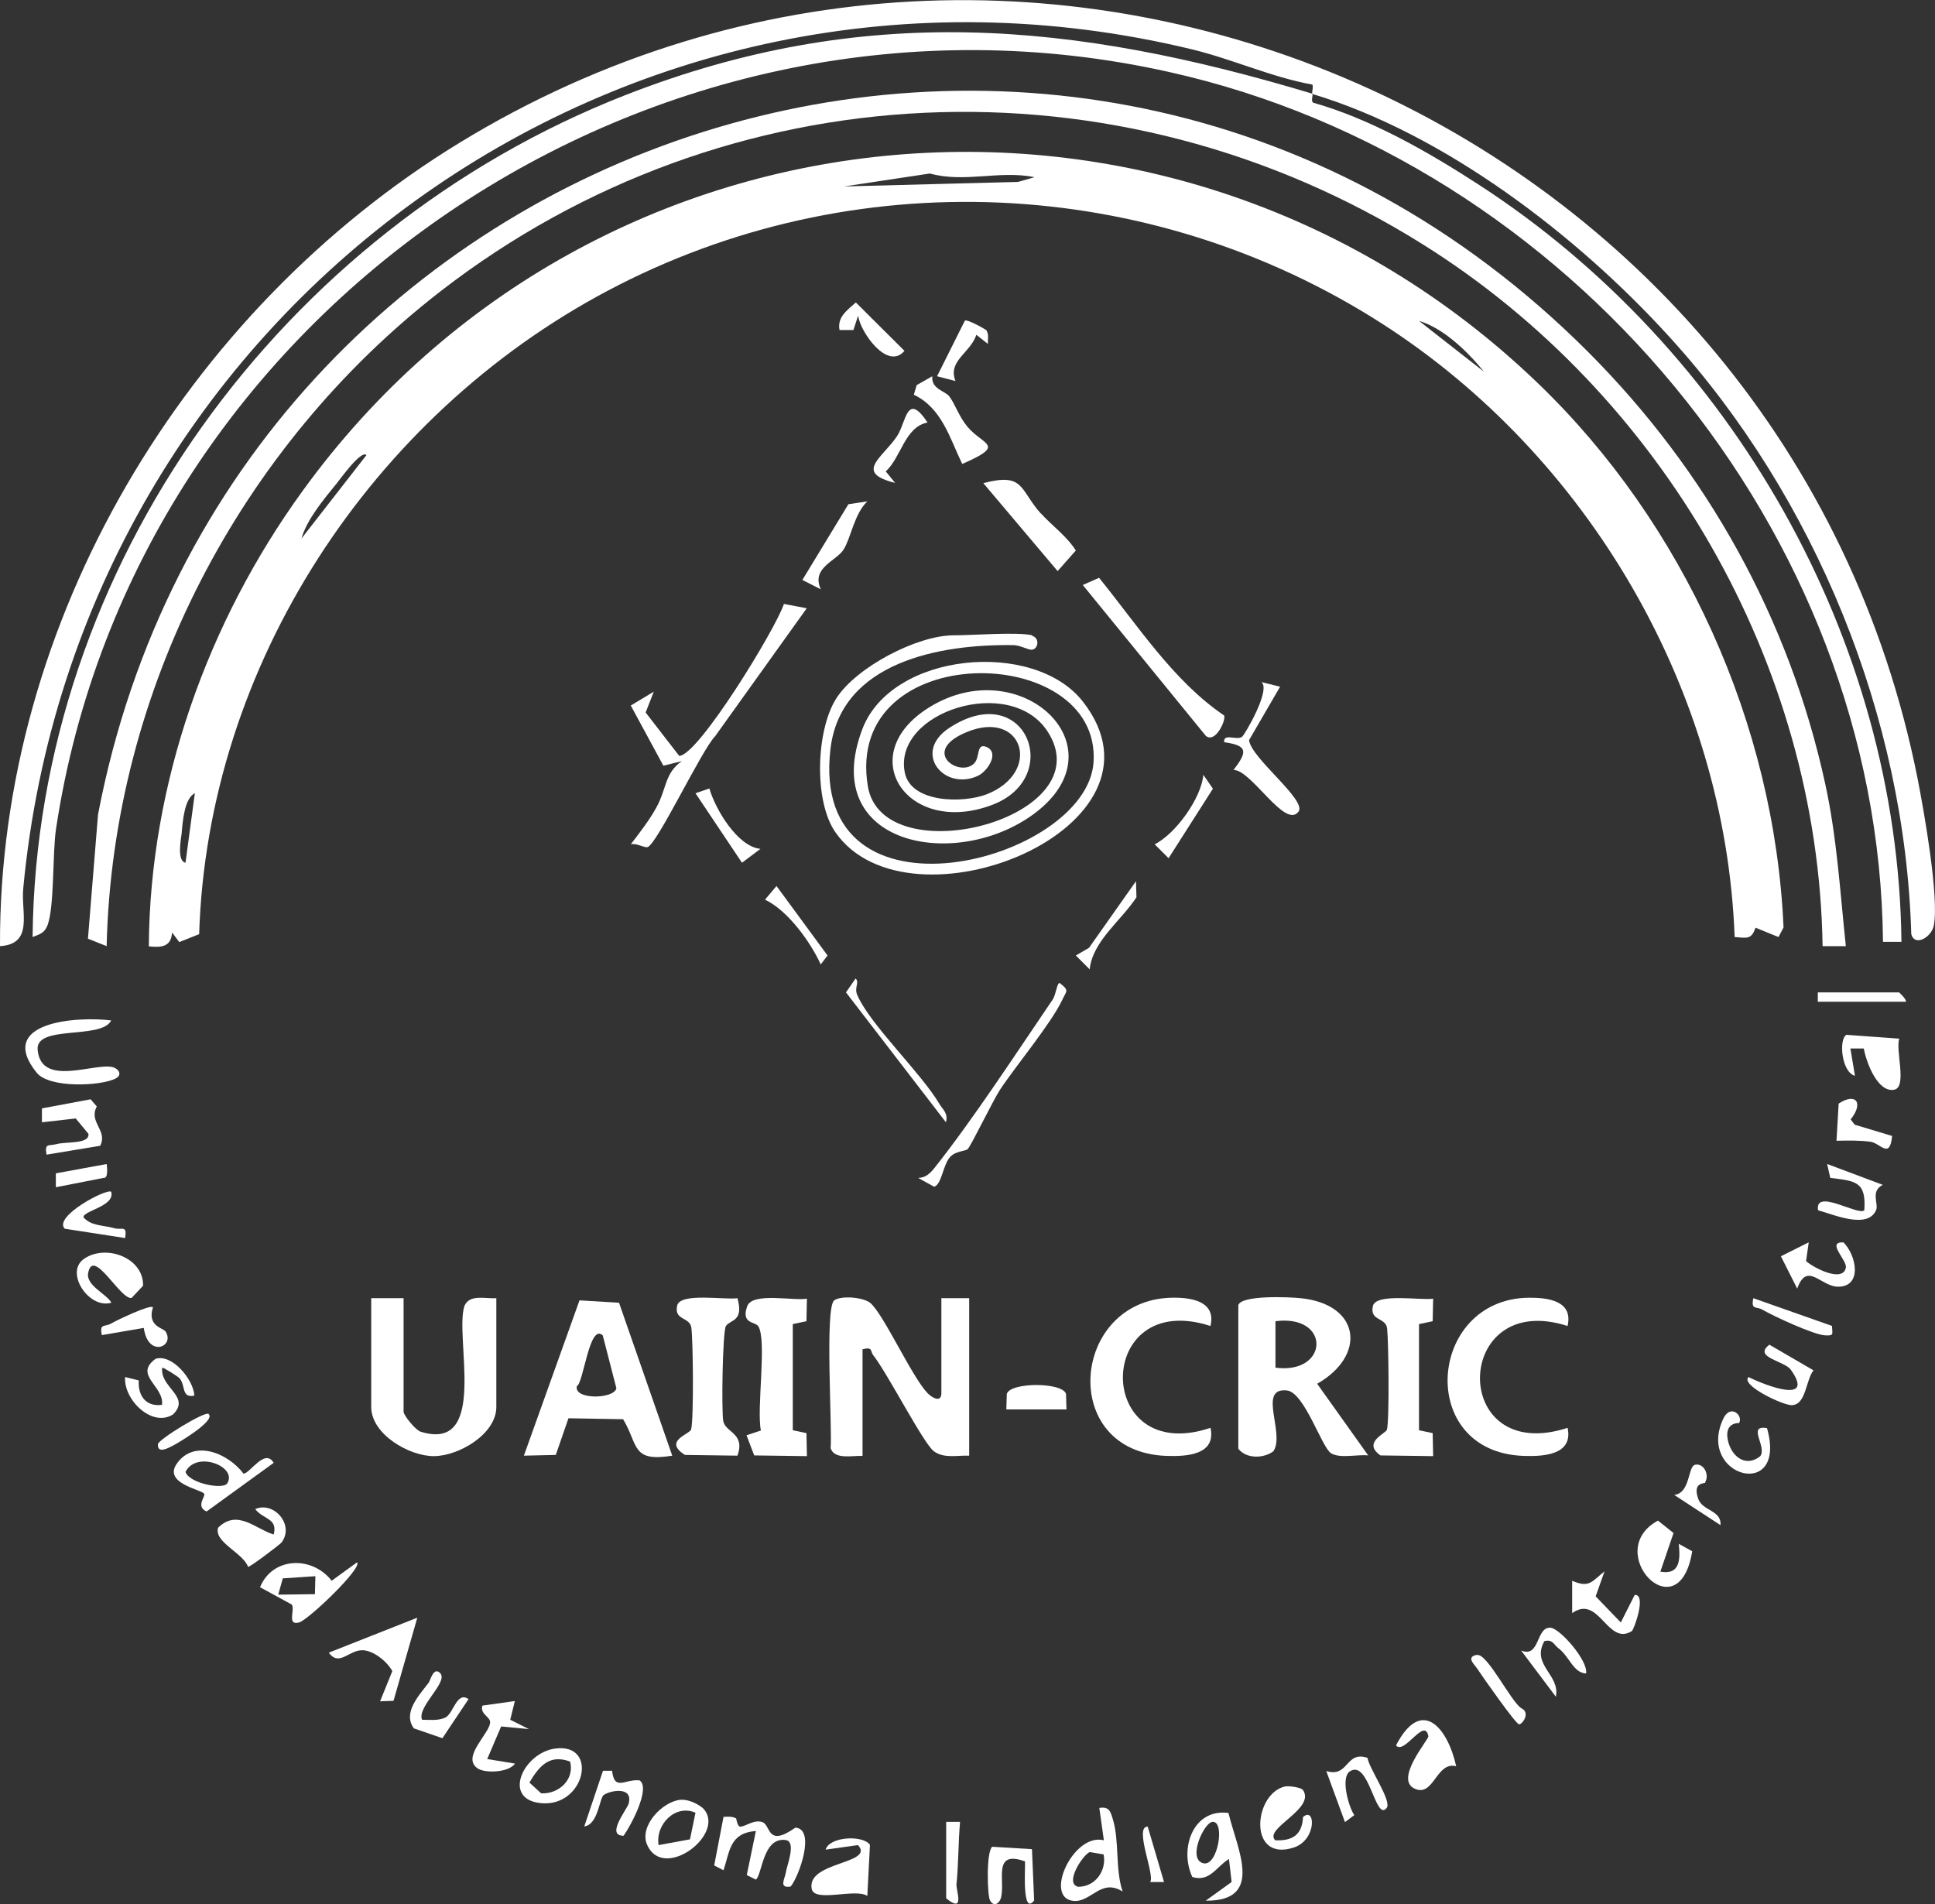 <?xml version="1.0" encoding="UTF-8"?>
<svg id="Layer_2" data-name="Layer 2" xmlns="http://www.w3.org/2000/svg" viewBox="0 0 80.74 79.46">
  <rect x="0" y="0" width="80.74" height="79.46" fill="#333333" stroke="none"/>
  <defs>
    <style>
      .cls-1 {
        fill: #fff;
      }
    </style>
  </defs>
  <g id="Layer_2-2" data-name="Layer 2">
    <g>
      <path class="cls-1" d="M64.16,15.98c6.1,5.86,9.89,14.25,10.26,22.72l-.21.4-.96-.39c-.17.5-.35.43-.87.39-.38-10.28-6.1-20.07-14.72-25.6-9.7-6.22-22.09-6.78-32.3-1.37-9.84,5.21-16.7,15.61-17.05,26.85l-.83.33-.3-.4c-.04.61-.45.63-.97.58.04-6.79,2.45-13.54,6.42-19.01C24.87,3.58,49.1,1.51,64.16,15.98ZM43.15,7.39c-1.45-.29-2.9.25-4.35-.15l-3.58.54,7.26-.19.67-.19ZM61.92,15.51c-.67-.83-1.69-1.82-2.71-2.12l2.71,2.12ZM15.29,18.99c-.22-.23-1.1,1.01-1.24,1.18-.53.65-1.25,1.51-1.47,2.3l2.71-3.48ZM7.74,36l.39-2.9c-.44.21-.51,1.21-.55,1.67-.03.26-.21,1.17.17,1.23Z"/>
      <path class="cls-1" d="M54.76,3.91c-.03-.08.05-.26,0-.38-1.71-.31-3.33-1.06-5.02-1.47C26.05-3.67,3.24,12.98.97,37.07c-.1,1.01.45,2.32-.97,2.41C-.06,25.92,7.74,12.95,19.17,5.96c24-14.67,55.42-.88,60.85,26.56.26,1.33.9,4.93.67,6.1-.09.48-.79.9-.94.36-.26-9.05-4-18.23-10.08-24.91-3.86-4.25-9.4-8.49-14.91-10.15.03.08-.06.25.02.36,2.41.68,4.82,2.06,6.93,3.43,10.53,6.83,17.49,18.95,17.63,31.59h-.77c-.16-17.13-13.12-32.57-29.76-36.29C27.35-1.81,5.63,12.84,2.34,34.57c-.16,1.05-.06,3.32-.37,4.07-.13.31-.34.35-.61.46C1.51,23.6,11.79,9.56,26.09,3.97c9.97-3.9,18.7-3.06,28.67-.06Z"/>
      <path class="cls-1" d="M66.25,14.67c4.95,4.95,8.41,11.14,9.91,18.04.49,2.24.62,4.52.86,6.77h-.97c-.18-11.8-6.72-23.04-16.66-29.27-12.78-8.02-29.06-7.3-40.99,1.93-8.4,6.5-13.7,16.67-13.95,27.34l-.78-.31.42-5.18C9.62,5.05,45.04-6.55,66.25,14.67Z"/>
      <path class="cls-1" d="M43.06,26.53c.33.08.27.55,0,.58-.14.02-.5-.19-.77-.19-3.02-.05-7.22.68-7.64,4.35-.89,7.72,10.72,4.7,10.98.53.32-5.03-10.43-5.18-9.42,1,.61,3.73,9.86,1.35,7.5-2.28-1.55-2.38-6.44-.83-5.96,1.7.24,1.29,2.43,1.31,3.43.92,2.32-.92,1.51-3.57-.85-2.59-1.97.82-.25,1.93.33,1.29.23-.25.08-.83.48-.68.6.23.06,1.03-.33,1.21-1.41.66-2.76-.96-1.21-1.99,3.17-2.09,4.81,2.03,1.84,3.19-3.56,1.38-5.87-2.05-2.69-4.04,3.81-2.39,8.13,1.63,4.42,4.41-3.25,2.43-9.03,1.36-7.19-3.51,1.22-3.23,7.16-3.76,9.2-1.16,4.14,5.28-7.26,9.85-10.32,5.46-.91-1.3-.81-4.25.03-5.58.83-1.31,3.38-2.64,4.9-2.64.83,0,2.63-.15,3.29,0Z"/>
      <path class="cls-1" d="M39.28,54.17h1.16v6.57c-.48-.02-1.04.13-1.47-.18s-1.95-3.28-2.54-4.02c-.12-.16,0-.35-.44-.24v4.45c-.42-.02-1.17.17-1.33-.32.07-.88-.25-5.89.15-6.17.3-.21,1.17-.13,1.48.09.54.4,1.73,3.06,2.41,3.78.17.18.58.43.58,0v-3.96Z"/>
      <path class="cls-1" d="M51.67,54.46c.13-.43,2.14-.34,2.61-.29,2.5.26,2.74,2.4.68,3.57l2.13,2.99c-.45-.05-1.17.14-1.55-.09-.39-.24-1.11-2.54-1.84-2.62-1.25-.14-.06,1.81-.57,2.54-.42.31-1.14.31-1.46-.11v-5.99ZM53.22,57.07c2.24.29,2.32-2.24,0-1.94v1.94Z"/>
      <path class="cls-1" d="M28.06,60.74c-1.73.28-1.41-.44-2.06-1.52l-2.28-.04-.53,1.53-1.33.03,2.32-6.48,1.65.1,2.22,6.38ZM25.15,55.72c-.56-.52-.8,1.99-1.08,2.12-.14.57,1.54.55,1.65.09l-.57-2.21Z"/>
      <path class="cls-1" d="M16.84,54.17v4.74c0,.14.49.76.71.83,2.86.89,1.4-3.96,1.83-5.25.22-.5.87-.29,1.33-.32v4.54c0,1.13-1.57,2.05-2.61,2.05s-2.61-.92-2.61-2.05v-4.54h1.35Z"/>
      <path class="cls-1" d="M65.41,55.33c-4.8-1.55-4.95,5.85,0,4.25.24,1.13-1,1.2-1.84,1.17-4.49-.16-4.01-6.53.2-6.6.8-.01,1.88.12,1.64,1.17Z"/>
      <path class="cls-1" d="M50.51,55.33c-4.87-1.58-4.88,5.88,0,4.25.24,1.13-.99,1.2-1.84,1.17-4.52-.16-3.99-6.49.2-6.6.8-.02,1.88.13,1.64,1.17Z"/>
      <path class="cls-1" d="M33.67,54.17l-.02.96-.57.12v4.43l.57.12.02.96-2.2-.03-.32-.84.6-.2c-.19-.89.26-3.77-.11-4.35-.13-.2-.73-.09-.46-.84.22-.59,1.94-.21,2.49-.31Z"/>
      <path class="cls-1" d="M30.77,54.17c.28.98-.3.89-.48,1.16-.14.22-.19,3.54-.11,3.97.09.48.93.5.59,1.44l-2.19-.03c-.93-.59.21-.86.26-1.07.11-.47.08-3.61.01-4.22-.05-.49-.75-.3-.59-.96.16-.53,2.01-.21,2.51-.29Z"/>
      <path class="cls-1" d="M59.8,54.17l-.02.96-.57.12v4.43s.57.12.57.12l.02.96-2.2-.03c-.77-.54.23-.92.27-1.07.11-.4.07-3.65.01-4.22-.05-.49-.75-.3-.59-.96.16-.53,2.01-.21,2.51-.29Z"/>
      <path class="cls-1" d="M33.67,25.37l-3.83,5.35c-.57.58-2.45,4.57-2.83,4.63-.16.02-.46-.18-.69-.12.38-.5.76-.98,1.07-1.54.43-.78.34-1.43,1.06-1.93l-.77.19-1.36-2.51.96-.58-.34.87,1.4,1.81c.79,0,4.03-5.3,4.37-6.34l.95.18Z"/>
      <path class="cls-1" d="M51.07,29.84c.12.17-.36,1.21-.76.86l-5.13-6.29.68-.3c1.6,1.97,3.1,4.31,5.21,5.74Z"/>
      <path class="cls-1" d="M40.39,47.94c-.13.11-.49.08-.73.32-.31.31-.36,1.16-.68,1.26l-.67-.37c.3,0,.49-.18.67-.4,1.65-2.08,3.43-4.82,4.95-7.05.13-.2.18-.72.29-.68.41.32.28.32.11.69-.47,1-1.92,2.73-2.61,3.77-.28.43-1.22,2.36-1.33,2.45Z"/>
      <path class="cls-1" d="M30.72,75.89s.05.32.16.33c.24,0,.57-.31.93-.19.36.12.18,1.08,1.38.23.86.07.14,2.06-.2,2.46-.51.08-.24-.32-.2-.59.04-.28.45-1.28,0-1.35-.96-.14-.98,1.43-1.25,1.65l-.38-.19.38-1.84c-1.09.09-1.08.82-1.35,1.64l-.39-.2.39-2.03c.19,0,.35-.03.53.07Z"/>
      <path class="cls-1" d="M43.43,21.42c.47.52,1.07.94,1.46,1.55l-.76.86-3.1-3.67c1.72-.45,1.5.26,2.4,1.27Z"/>
      <path class="cls-1" d="M53.41,28.66l-1.29,2.22c.06.74,2.43,2.51,2.06,2.99-.56.74-1.98-1.77-2.71-1.74.58-.76.61-1.02-.39-1.16-.04-.39.5-.07.74-.22.11-.07,1.23-1.99.81-2.29l.77.19Z"/>
      <path class="cls-1" d="M17.41,67.51l-.99,3.46-.56.02.51-1.26c-.21-.39-.76-.84-1.21-.87-.59-.04-1,.71-1.44.1l3.67-1.45Z"/>
      <path class="cls-1" d="M14.9,65.19c.23.24-2.03,2.4-2.42,2.51-.53.15-.15-.56-.31-.75l-1.32-.72c.52-1.27,2.17-1.32,2.99-.27l1.06-.77ZM13.16,65.77l-1.36.09-.19.68,1.53-.02.02-.75Z"/>
      <path class="cls-1" d="M51.26,75.65c.35,1.49,1.52,3.68-.95,3.66l1.08-.78-.11-.96c-.52.31-.8.98-1.53.75-.55-1.18.03-2.87,1.51-2.67ZM50.6,76.02c-.36.01-1.08,1.58-.38,1.73.59.13.91-1.75.38-1.73Z"/>
      <path class="cls-1" d="M46.83,78.92c-.89-.55-1.3.46-2.03.4-1.27-.11-.02-2.86,1.26-2.53l-.19-1.35c.42-.07.47.16.57.49.27.9.09,2.06.4,2.99ZM46.05,77.38l-.58-.1c-.3.13-1.07,1.32-.48,1.45.72,0,1.19-.68,1.06-1.35Z"/>
      <path class="cls-1" d="M4.64,42.58c-.4.81-3.16.17-3.07,1.22.14,1.59,2.37.53,3.14.73.22.06.42.31.12.47-.61.32-2.77.42-3.3-.24-1.72-2.13,1.7-2.36,3.11-2.18Z"/>
      <path class="cls-1" d="M8.51,62.32c-.13-.17-1.71-.43-1.13-1.25.72-1.03,2.14-.43,2.78.42.27,0,.89-1.08,1.26-.45l-2.8,2.03c-.47-.21-.03-.64-.1-.74ZM9.48,61.9c.45-.7-1.29-1.39-1.74-.48.15.47,1.56.75,1.74.48Z"/>
      <path class="cls-1" d="M36.19,79.11c-.49-.33-2.2.29-2.32-.29-.23-1.15,2.66-1.04,1.93-1.83l-1.35.19c.16-.55,1.56-.62,1.85-.2l-.11,2.13Z"/>
      <path class="cls-1" d="M77.77,43.75h-.56s.19,1.14.19,1.14c-.55-.14-.69-1.5-.36-1.71l2.21.16c-.17.47.34,2.02-.21,2.13-.7.14-1.18-1.18-1.27-1.72Z"/>
      <path class="cls-1" d="M60.76,73.7c-.8-.21-.92,1.19-1.64.97-1.05-.32.5-2.08.48-2.22-.15-.83-1.01.8-1.35.38,1.07-2.06,2.16-.73,2.51.87Z"/>
      <path class="cls-1" d="M69.28,65.58c.84.15.83-.53.77-1.16l.56.31c-.56,3.44-3.79,0-1.43-1.28l.65.52-.55,1.61Z"/>
      <path class="cls-1" d="M11.75,64.36c-.07.09-1.31,1.03-1.4,1.02-.2-.58-1.43-1.03-1.25-1.63.8-.8,1.56.05,2.32.28.18-.69-.44-.62-.77-1.06.77-.34,1.65.65,1.1,1.39Z"/>
      <path class="cls-1" d="M39.61,16.54c.24.31.4.84.76,1.27.67.79,1.63.74-.22,1.55-.53-1.1-.85-2.33-2.02-2.89l.12-.4.65-.37c-.05.54.54.61.71.84Z"/>
      <path class="cls-1" d="M4.64,54.36c-.93.27-1.94-1.25-1.15-1.82.9-.65,2.51-.07,2.48,1.11l-.48.51c-.47.08-1.6-2.13-1.81-1.05-.11.53.76.87.97,1.25Z"/>
      <path class="cls-1" d="M54.36,74.68c.57.8-1.65,1.61-1.15,2.11.73.03,1.12-.23,1.16-.97.52-.46.58.95-.38,1.27-1.91.63-1.7-2.2-.4-2.54.18-.05.7.04.76.13Z"/>
      <path class="cls-1" d="M8.13,58.23c-.58.13-.37-.41-.64-.72-.06-.07-.69-.47-.72-.44-.11.83,1.21,1.2.45,1.95-.88.56-2.07-.62-2-1.56l.57.14c-.04.63.29,1.11.97,1.02.1-.78-1.2-1.24-.27-1.92.69-.22,1.58.86,1.62,1.53Z"/>
      <path class="cls-1" d="M28.38,75.1c.31-.03.69.14.94.34,1.05,1.04-1.64,3.11-2.32,1.53-.34-.77.64-1.8,1.39-1.87ZM29.02,75.64c-.83-.37-1.68.48-1.54,1.35l1.31-.24.23-1.11Z"/>
      <path class="cls-1" d="M23.18,72.96c1.81-.23,1.23,2.46-.61,2.28-1.65-.16-.72-2.12.61-2.28ZM23.8,73.51c-.87-.33-1.3.18-1.71.87l.49.45c.73.04,1.4-.57,1.21-1.32Z"/>
      <path class="cls-1" d="M1.94,48.18c-.08-.5.08-.35.42-.44.4-.11,1.39.01,1.33-.43l-.53-.64-1.41.16v-.58s2.03-.38,2.03-.38l.26.3c-.36.65.47,1,.14,1.64l-2.24.37Z"/>
      <path class="cls-1" d="M25.54,73.89c.1.87.54.33,1.15.4.47.33-.38,1.91-.67,2.31-.76,0,.14-1.09.21-1.34.2-.73-.75-.56-1.04-.36-.18.13-.23,1.24-.81,1.31l.78-2.32h.38Z"/>
      <path class="cls-1" d="M43.15,79.3c-.52.68-.36-1.46-.38-1.63-1.37-.49-.82.79-1,1.51-.06.23-.29.42-.46.12-.11-.18-.17-2,.09-2.24l1.66.1.09,2.13Z"/>
      <path class="cls-1" d="M68.09,68.06c-1.02.64-1.36-1.55-2.49-.75v-1.35c.73.32.82.02,1.35-.39l-.37,1.04,1.05,1.09.58-1.15c.51-.03-.04,1.47-.12,1.51Z"/>
      <path class="cls-1" d="M21.48,70.99l-.19.77.78.39-1.16-.11-.58,1.36,1.16.19c-.27.38-1.25.41-1.56.2-.71-.48.56-1.5.52-1.95-.02-.21-.43-.33-.32-.67l1.35-.19Z"/>
      <path class="cls-1" d="M75.47,51.85l-.11.77c.29.27,1.53.92,1.66.28.07-.31-.84-1.09-.1-1.06.53.52.8,1.82-.19,1.85-.74.03-1.32-1.09-1.74.08l-.68-1.35,1.16-.58Z"/>
      <path class="cls-1" d="M75.86,50.5c-.15-.94,1.69.25,1.93,0,.09-1.21-.38-1.22-1.42-1.35l-.13-.58,2.32.87c-.53.27-.16.79-.28,1.06-.36.81-1.79.17-2.42,0Z"/>
      <path class="cls-1" d="M57.06,73.34c.04.42,1.03,1.81.8,2.1-.47.6-.73-2.04-1.53-1.53-.4.25-.07,1.46.18,1.83l-.39.29-.78-2.13c.95.29.79-.86,1.72-.55Z"/>
      <path class="cls-1" d="M66.18,69.83c-.54-.03-.69-.71-1.16-1.06-.19-.15-.24-.38-.58-.29-.56,1,.67,1.4.48,2.32l-1.45-1.93c.8.33.61-1,1.23-.95.39.03,1.58,1.38,1.48,1.91Z"/>
      <path class="cls-1" d="M36.19,20.92c-.55.53-.68,1.52-.99,2.01-.3.48-1.37.76-.95,1.66l-.77-.39,1.92-3.16.79-.12Z"/>
      <path class="cls-1" d="M72.96,57.46c.69.35,2.81,1.16,1.76-.31-.27-.37-1.59-.51-.89-1.04l1.84,1.07c-.32.41-.31,1.4-.87,1.45-.29.07-2.21-.83-1.84-1.17Z"/>
      <path class="cls-1" d="M39.47,46.83l-4.17-5.42.4-.58c.18.17-.07.36.07.69.54,1.24,2.63,3.21,3.42,4.53.15.26.38.39.28.78Z"/>
      <path class="cls-1" d="M44.51,58.81h-2.52l.02-.65c.16-.49,2.31-.49,2.47,0l.02.65Z"/>
      <path class="cls-1" d="M18.38,69.83c.31.38-.99,1.4-.77,1.93.32,0,.66.05.97-.09.34-.16.48-1.12.97-.77l-1.09,1.63-1.19-.41c-.48-.65.21-1.37.62-1.91.07-.1.21-.71.5-.37Z"/>
      <path class="cls-1" d="M72.55,59.38s-.56-.03-.47.62c.1.71.72,1.28,1.37.76.29-.4-.57-1.31.28-1.17.87,3.07-2.95,2.04-1.83-.38.3-.66.86-.14.66.18Z"/>
      <path class="cls-1" d="M35.8,13.19l-.19.58h-.58c-.1-.55.32-.82.68-1.15l2.03,2.02c-.71.84-1.84-.79-1.93-1.45Z"/>
      <path class="cls-1" d="M38.7,17.63c-.95.19-1.09,1.44-1.74,2.04l.39.48c-1.73-.43-.53-1.04.08-1.95.39-.59.4-1.89,1.28-.56Z"/>
      <path class="cls-1" d="M4.64,49.73c.17.6-1.15.78-1.16,1.06.32.38.86.33,1.29.46.32.09.54-.15.45.41l-2.52-.39c-.49-.51,1.77-1.7,1.94-1.54Z"/>
      <path class="cls-1" d="M78.95,47.41c-.1.98-.48.29-.91.23-.47-.06-.94-.05-1.41-.04l.09-1.55c.73-.48,1.05-.02.5.66l.17.22,1.56.47Z"/>
      <path class="cls-1" d="M41.17,13.81c.1.16.04.36.05.54l-.48-.38c-.25.76-1.21,1.09-.87,1.93l-.77-.2,1.16-2.32c.1-.07.87.36.92.42Z"/>
      <path class="cls-1" d="M6.38,54.56c-.25.78.43.85.53,1,.4.64-.74,1.11-.91-.15l-1.75.3c-.11-.51.13-.33.38-.48.24-.14,1.64-.81,1.75-.68Z"/>
      <path class="cls-1" d="M39.48,76.02h.58c-.08.89-.06,1.71-.15,2.61-.02.25.37,1.24-.43.58v-3.19Z"/>
      <path class="cls-1" d="M71.16,61.86c-.03.06-.55-.03-.3.68.18.52.98.47.93,1.1l-1.93-1.26c.68-.08.56-1.19.87-1.26.35-.08.61.4.42.73Z"/>
      <path class="cls-1" d="M31.73,35.42l-.77.58-1.94-2.9.58-.2c.24.85,1.17,2.43,2.13,2.52Z"/>
      <path class="cls-1" d="M61.64,69.06c.42-.07,1.41,1.95,1.84,2.22.4.19.03.69-.1.67-.14-.02-1.53-2-1.74-2.32-.11-.17-.5-.5,0-.58Z"/>
      <path class="cls-1" d="M76.44,55.33c.02.35.09.41-.29.39-.46-.02-2.15-.8-2.61-1.07-.25-.15-.49.03-.38-.48l3.29,1.16Z"/>
      <path class="cls-1" d="M34.25,40.25c-.44-.96-1.38-2.26-2.33-2.71l.48-.57,2.13,2.9-.29.38Z"/>
      <path class="cls-1" d="M79.53,41.8h-3.68v-.39h3.39s.3.26.29.39Z"/>
      <path class="cls-1" d="M45.47,40.45l-.58-.58.55-.32,1.96-2.78.02.67c-.63.97-1.83,1.83-1.95,3Z"/>
      <path class="cls-1" d="M48.76,35.81l-.58-.58c.87-.43,1.95-1.93,2.03-2.9l.4.58-1.85,2.9Z"/>
      <path class="cls-1" d="M48.57,78.53h-.58c.22-.26-.69-2.33-.1-2.31l.68,2.31Z"/>
      <path class="cls-1" d="M4.45,48.57s.1.62-.13.58l-1.99.39v-.58s2.13-.39,2.13-.39Z"/>
      <path class="cls-1" d="M8.71,59.01c.29.28-1.31,1.22-1.49,1.31s-.66.37-.63-.06c.01-.19,1.98-1.4,2.12-1.26Z"/>
    </g>
  </g>
</svg>